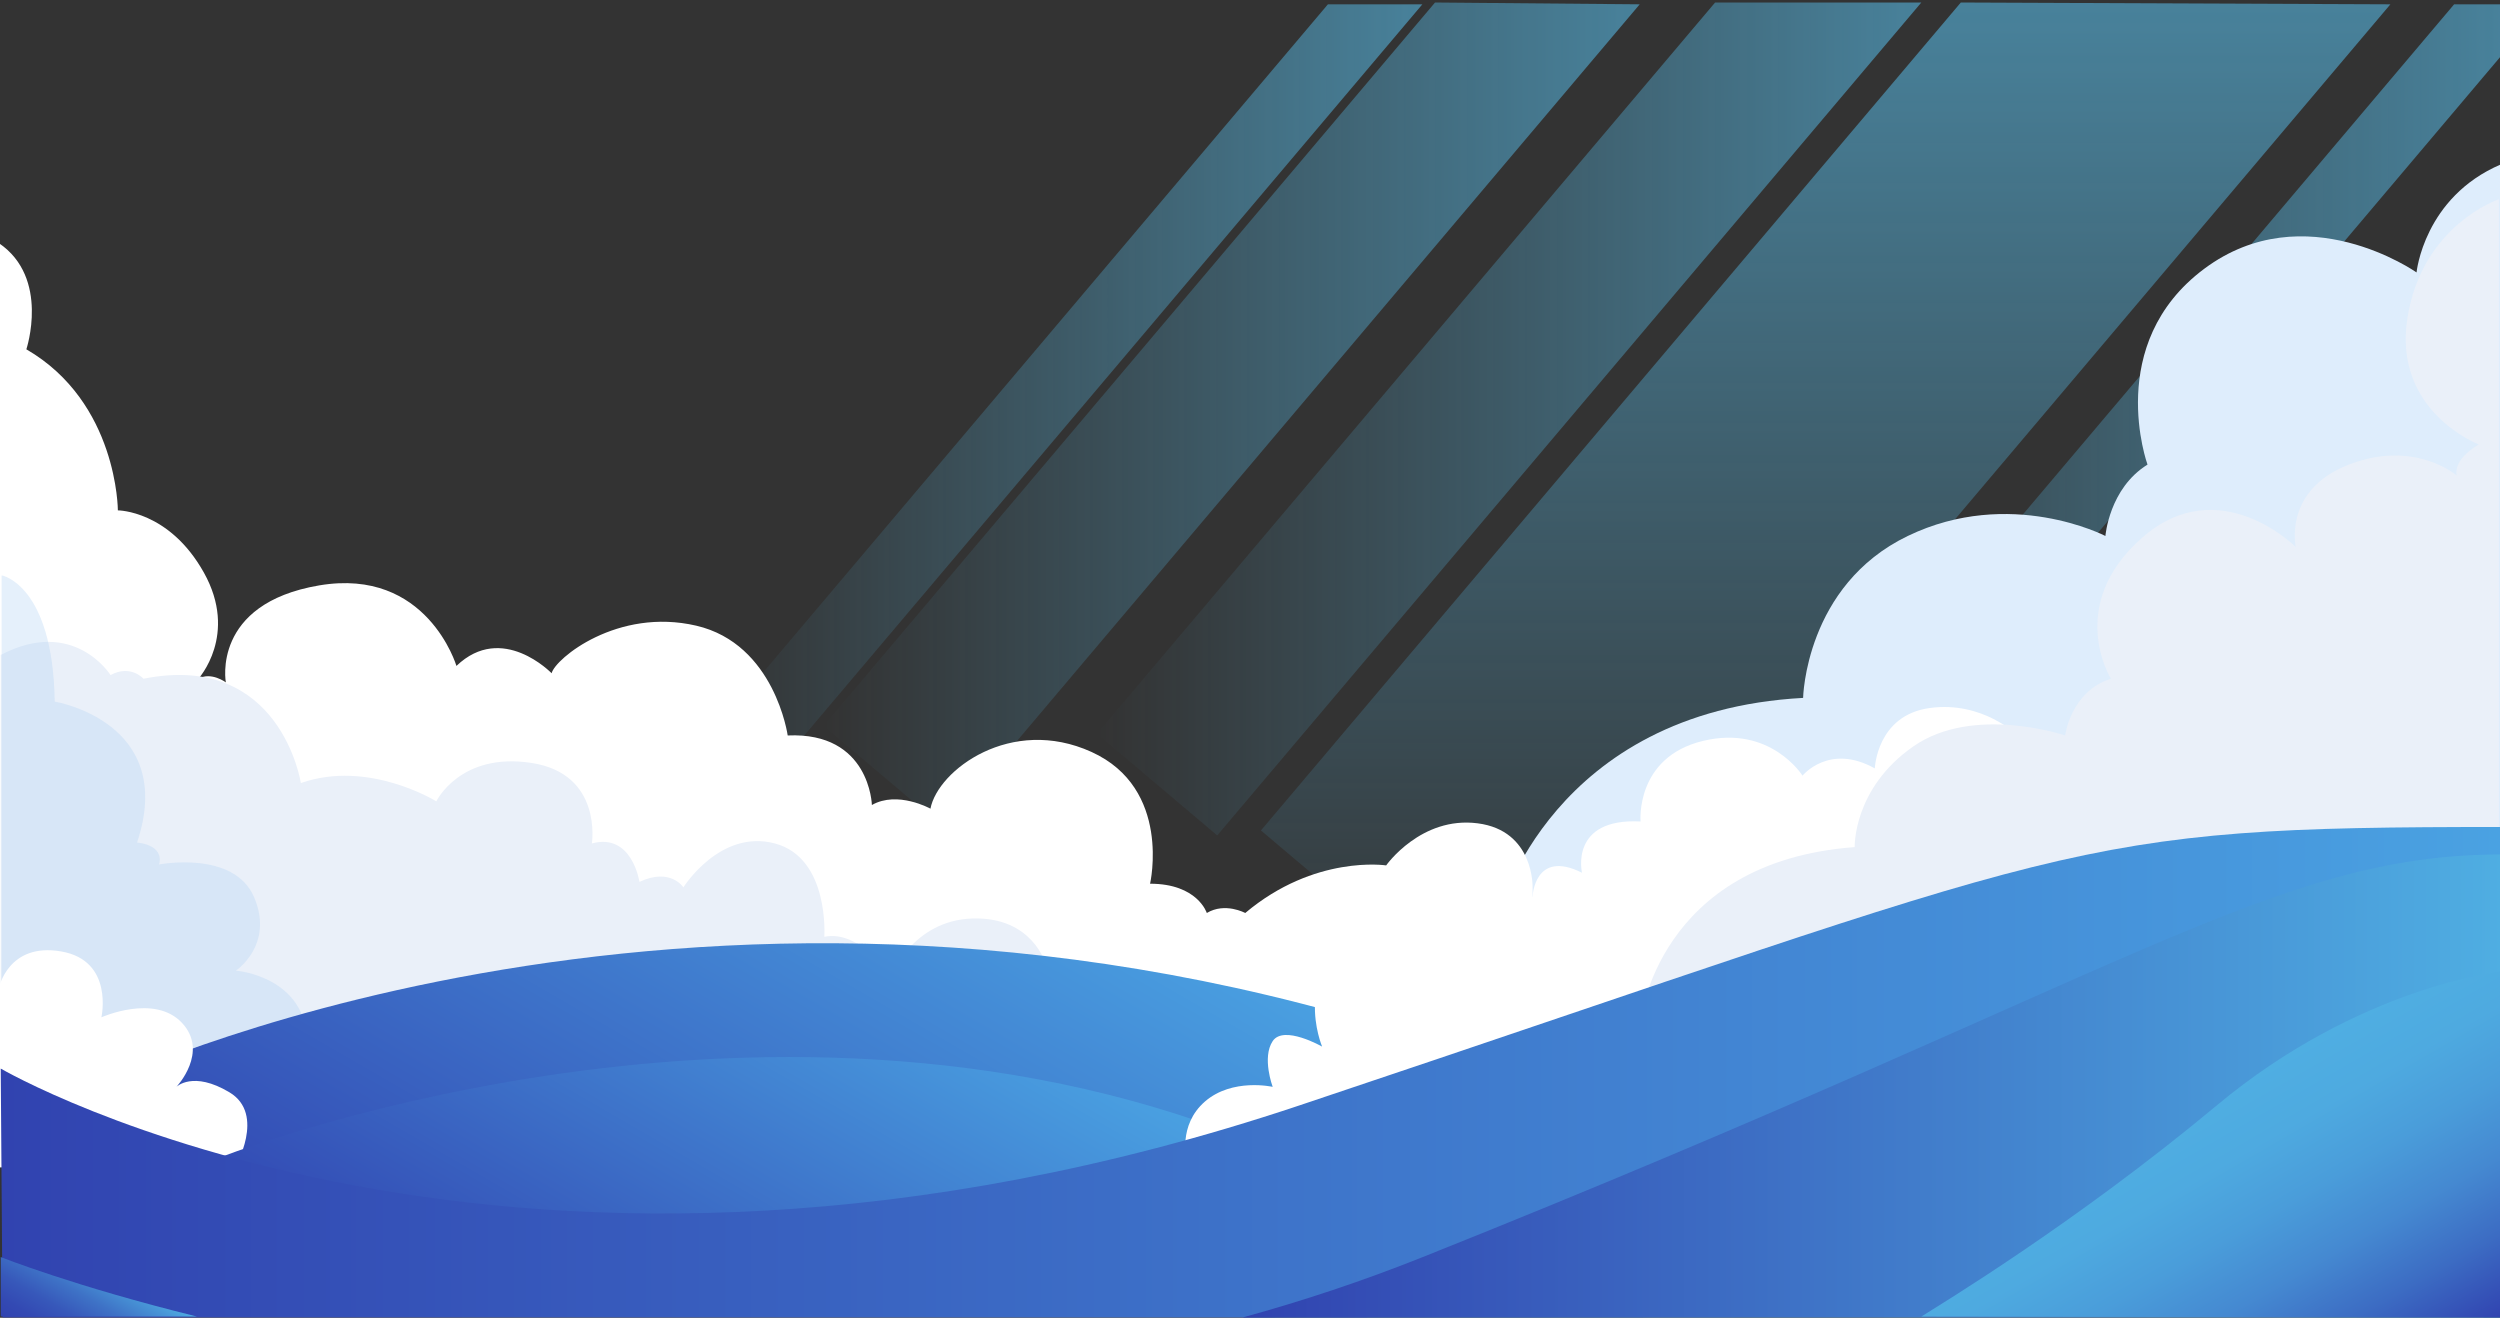 <?xml version="1.0" encoding="utf-8"?>
<!-- Generator: Adobe Illustrator 24.1.1, SVG Export Plug-In . SVG Version: 6.00 Build 0)  -->
<svg version="1.1" id="Capa_1" xmlns="http://www.w3.org/2000/svg" xmlns:xlink="http://www.w3.org/1999/xlink" x="0px" y="0px"
	 viewBox="0 0 1366 720" style="enable-background:new 0 0 1366 720;" xml:space="preserve">
<rect x="0" y="0" width="1366" height="720" fill="#333333" stroke="none"/>
<style type="text/css">
	.st0{opacity:0.51;fill:url(#SVGID_1_);}
	.st1{opacity:0.51;fill:url(#SVGID_2_);}
	.st2{opacity:0.51;fill:url(#SVGID_3_);}
	.st3{opacity:0.51;fill:url(#SVGID_4_);}
	.st4{opacity:0.51;fill:url(#SVGID_5_);}
	.st5{fill:#DEEDFC;}
	.st6{fill:#FFFFFF;}
	.st7{fill:#EAF0F9;}
	.st8{opacity:0.33;fill:#B1D2F2;}
	.st9{fill:url(#SVGID_6_);}
	.st10{fill:url(#SVGID_7_);}
	.st11{fill:url(#SVGID_8_);}
	.st12{fill:url(#SVGID_9_);}
	.st13{fill:url(#SVGID_10_);}
	.st14{fill:url(#SVGID_11_);}
</style>
<linearGradient id="SVGID_1_" gradientUnits="userSpaceOnUse" x1="388.392" y1="214.876" x2="777.181" y2="214.876">
	<stop  offset="0" style="stop-color:#5CCDFF;stop-opacity:0"/>
	<stop  offset="0.853" style="stop-color:#5CCDFF;stop-opacity:0.853"/>
	<stop  offset="1" style="stop-color:#5CCDFF"/>
</linearGradient>
<polygon class="st0" points="417.87,427.39 388.39,401.23 725.57,2.36 777.18,2.36 "/>
<linearGradient id="SVGID_2_" gradientUnits="userSpaceOnUse" x1="449.985" y1="226.77" x2="895.936" y2="226.77">
	<stop  offset="0" style="stop-color:#5CCDFF;stop-opacity:0"/>
	<stop  offset="0.853" style="stop-color:#5CCDFF;stop-opacity:0.853"/>
	<stop  offset="1" style="stop-color:#5CCDFF"/>
</linearGradient>
<polygon class="st1" points="895.94,2.36 515.7,452.17 449.99,396.61 784.1,1.37 "/>
<linearGradient id="SVGID_3_" gradientUnits="userSpaceOnUse" x1="599.371" y1="228.928" x2="1049.807" y2="228.928">
	<stop  offset="0" style="stop-color:#5CCDFF;stop-opacity:0"/>
	<stop  offset="0.853" style="stop-color:#5CCDFF;stop-opacity:0.853"/>
	<stop  offset="1" style="stop-color:#5CCDFF"/>
</linearGradient>
<polyline class="st2" points="1049.81,1.37 665.09,456.48 599.37,400.93 937.13,1.37 "/>
<linearGradient id="SVGID_4_" gradientUnits="userSpaceOnUse" x1="997.541" y1="569.895" x2="997.541" y2="1.374">
	<stop  offset="0" style="stop-color:#5CCDFF;stop-opacity:0"/>
	<stop  offset="0.853" style="stop-color:#5CCDFF;stop-opacity:0.853"/>
	<stop  offset="1" style="stop-color:#5CCDFF"/>
</linearGradient>
<polyline class="st3" points="1306.11,2.36 826.36,569.89 688.97,453.76 1071.39,1.37 "/>
<linearGradient id="SVGID_5_" gradientUnits="userSpaceOnUse" x1="907.2" y1="271.108" x2="1366.897" y2="271.108">
	<stop  offset="0" style="stop-color:#5CCDFF;stop-opacity:0"/>
	<stop  offset="0.853" style="stop-color:#5CCDFF;stop-opacity:0.853"/>
	<stop  offset="1" style="stop-color:#5CCDFF"/>
</linearGradient>
<polygon class="st4" points="1340.93,2.36 907.2,515.45 936.06,539.85 1366.9,30.19 1366.9,2.36 "/>
<path class="st5" d="M819.4,497.86c0,0,28.64-109.06,165.82-116.53c0,0,1.18-61.47,57.18-88.47s108,0,108,0s2-26,23-39
	c0,0-24-66,31-107s116,2,116,2s4-41,46-59v470h-547V497.86z"/>
<path class="st6" d="M837.4,484.86c0,0,1-31-30-35s-50,23-50,23s-39-6-77,26c0,0-11-6-21,0c0,0-5-16-31-16c0,0,12-52-32-72
	s-84,10-88,31c0,0-18-10-32-2c0,0-1-40-46-38c0,0-7-50-50-60s-77,18-79,26c0,0-27-28-52-4c0,0-16-54-75-44s-51,53-51,53s-8-6-15-2
	c0,0,22-24,3-58s-47-34-47-34s0-59-50-88c0,0,13-39-15-58v434h838V484.86z"/>
<path class="st7" d="M571.4,526.86c0,0-7-26-40-25s-45,32-45,32s-16-26-36-22c0,0,3-43-27-51s-50,24-50,24s-7-11-24-3
	c0,0-4-27-26-21c0,0,6-38-33-44s-52,21-52,21s-37-23-74-10c0,0-11-72-86-57c0,0-7-8-18-2c0,0-20-32-60-11v234h571V526.86z"/>
<path class="st8" d="M0.9,314.36c0,0,28,5,29,69c0,0,67,11,45,77c0,0,15,1,12,12c0,0,41-8,52,18s-10,40-10,40s39,3,39,40v24H0.9
	V314.36z"/>
<linearGradient id="SVGID_6_" gradientUnits="userSpaceOnUse" x1="309.489" y1="795.142" x2="523.612" y2="424.27">
	<stop  offset="0" style="stop-color:#3143B0"/>
	<stop  offset="1" style="stop-color:#4AA2E2"/>
</linearGradient>
<path class="st9" d="M55.4,592.86c0,0,316-153,710-29v84h-711L55.4,592.86z"/>
<path class="st6" d="M128.4,637.86c0,0,17-29-3-41s-29-3-29-3s18-19,3-35s-44-3-44-3s7-31-22-36s-34,20-34,20v98H128.4z"/>
<linearGradient id="SVGID_7_" gradientUnits="userSpaceOnUse" x1="320.853" y1="787.907" x2="482.704" y2="507.572">
	<stop  offset="0" style="stop-color:#3143B0"/>
	<stop  offset="1" style="stop-color:#4AA2E2"/>
</linearGradient>
<path class="st10" d="M116.4,633.86c0,0,295-119,566-11v47h-566V633.86z"/>
<path class="st6" d="M648.4,633.86c0,0-5-19,10-32s37-8,37-8s-6-16,0-25s27,3,27,3s-18-43,23-61s62,13,62,13s7-30,30-34
	c0,0,1-26,27-13c0,0-7-30,32-28c0,0-3-35,34-44s54.5,18.97,54.5,18.97s14.5-17.97,39.5-3.97c0,0,1-29,30-33s48,15,48,15v232H648.4z"
	/>
<path class="st7" d="M896.4,557.86c0,0,9-87,117-95c0,0-1-32,32-55s83-6,83-6s3-24,25-31c0,0-25-40,17-77s84,5,84,5s-7-31,29-45
	s59,6,59,6s-3-8,12-17c0,0-47-18-39-69s50-65,50-65v449H896.4z"/>
<linearGradient id="SVGID_8_" gradientUnits="userSpaceOnUse" x1="0.397" y1="585.864" x2="1367.397" y2="585.864">
	<stop  offset="0" style="stop-color:#3143B0"/>
	<stop  offset="1" style="stop-color:#4AA2E2"/>
</linearGradient>
<path class="st11" d="M0.4,583.86c0,0,280,164,710,20s417-152,657-152v268H1.4L0.4,583.86z"/>
<linearGradient id="SVGID_9_" gradientUnits="userSpaceOnUse" x1="679.001" y1="593.365" x2="1367.397" y2="593.365">
	<stop  offset="0" style="stop-color:#3143B0"/>
	<stop  offset="1" style="stop-color:#4FAEE2"/>
</linearGradient>
<path class="st12" d="M1367.4,719.36v-252.5c-126,0-202,65-590,220c-32.87,13.13-65.75,24.04-98.4,33"/>
<linearGradient id="SVGID_10_" gradientUnits="userSpaceOnUse" x1="33.565" y1="738.514" x2="60.368" y2="692.089">
	<stop  offset="0" style="stop-color:#3143B0"/>
	<stop  offset="0.165" style="stop-color:#3349B3"/>
	<stop  offset="0.375" style="stop-color:#3758BA"/>
	<stop  offset="0.609" style="stop-color:#3E72C6"/>
	<stop  offset="0.859" style="stop-color:#4896D7"/>
	<stop  offset="1" style="stop-color:#4FAEE2"/>
</linearGradient>
<path class="st13" d="M0.4,719.36v-32.5c0,0,40.03,15.95,107.21,32.5"/>
<linearGradient id="SVGID_11_" gradientUnits="userSpaceOnUse" x1="1288.704" y1="764.72" x2="1197.136" y2="606.12">
	<stop  offset="0" style="stop-color:#3143B0"/>
	<stop  offset="0.02" style="stop-color:#3247B2"/>
	<stop  offset="0.219" style="stop-color:#3C6CC3"/>
	<stop  offset="0.418" style="stop-color:#4589D1"/>
	<stop  offset="0.616" style="stop-color:#4A9DDA"/>
	<stop  offset="0.811" style="stop-color:#4EAAE0"/>
	<stop  offset="1" style="stop-color:#4FAEE2"/>
</linearGradient>
<path class="st14" d="M1049.81,719.36c8.59-5.5,83.59-50.5,161.59-115.5s155-73,155-73v189L1049.81,719.36z"/>
</svg>
